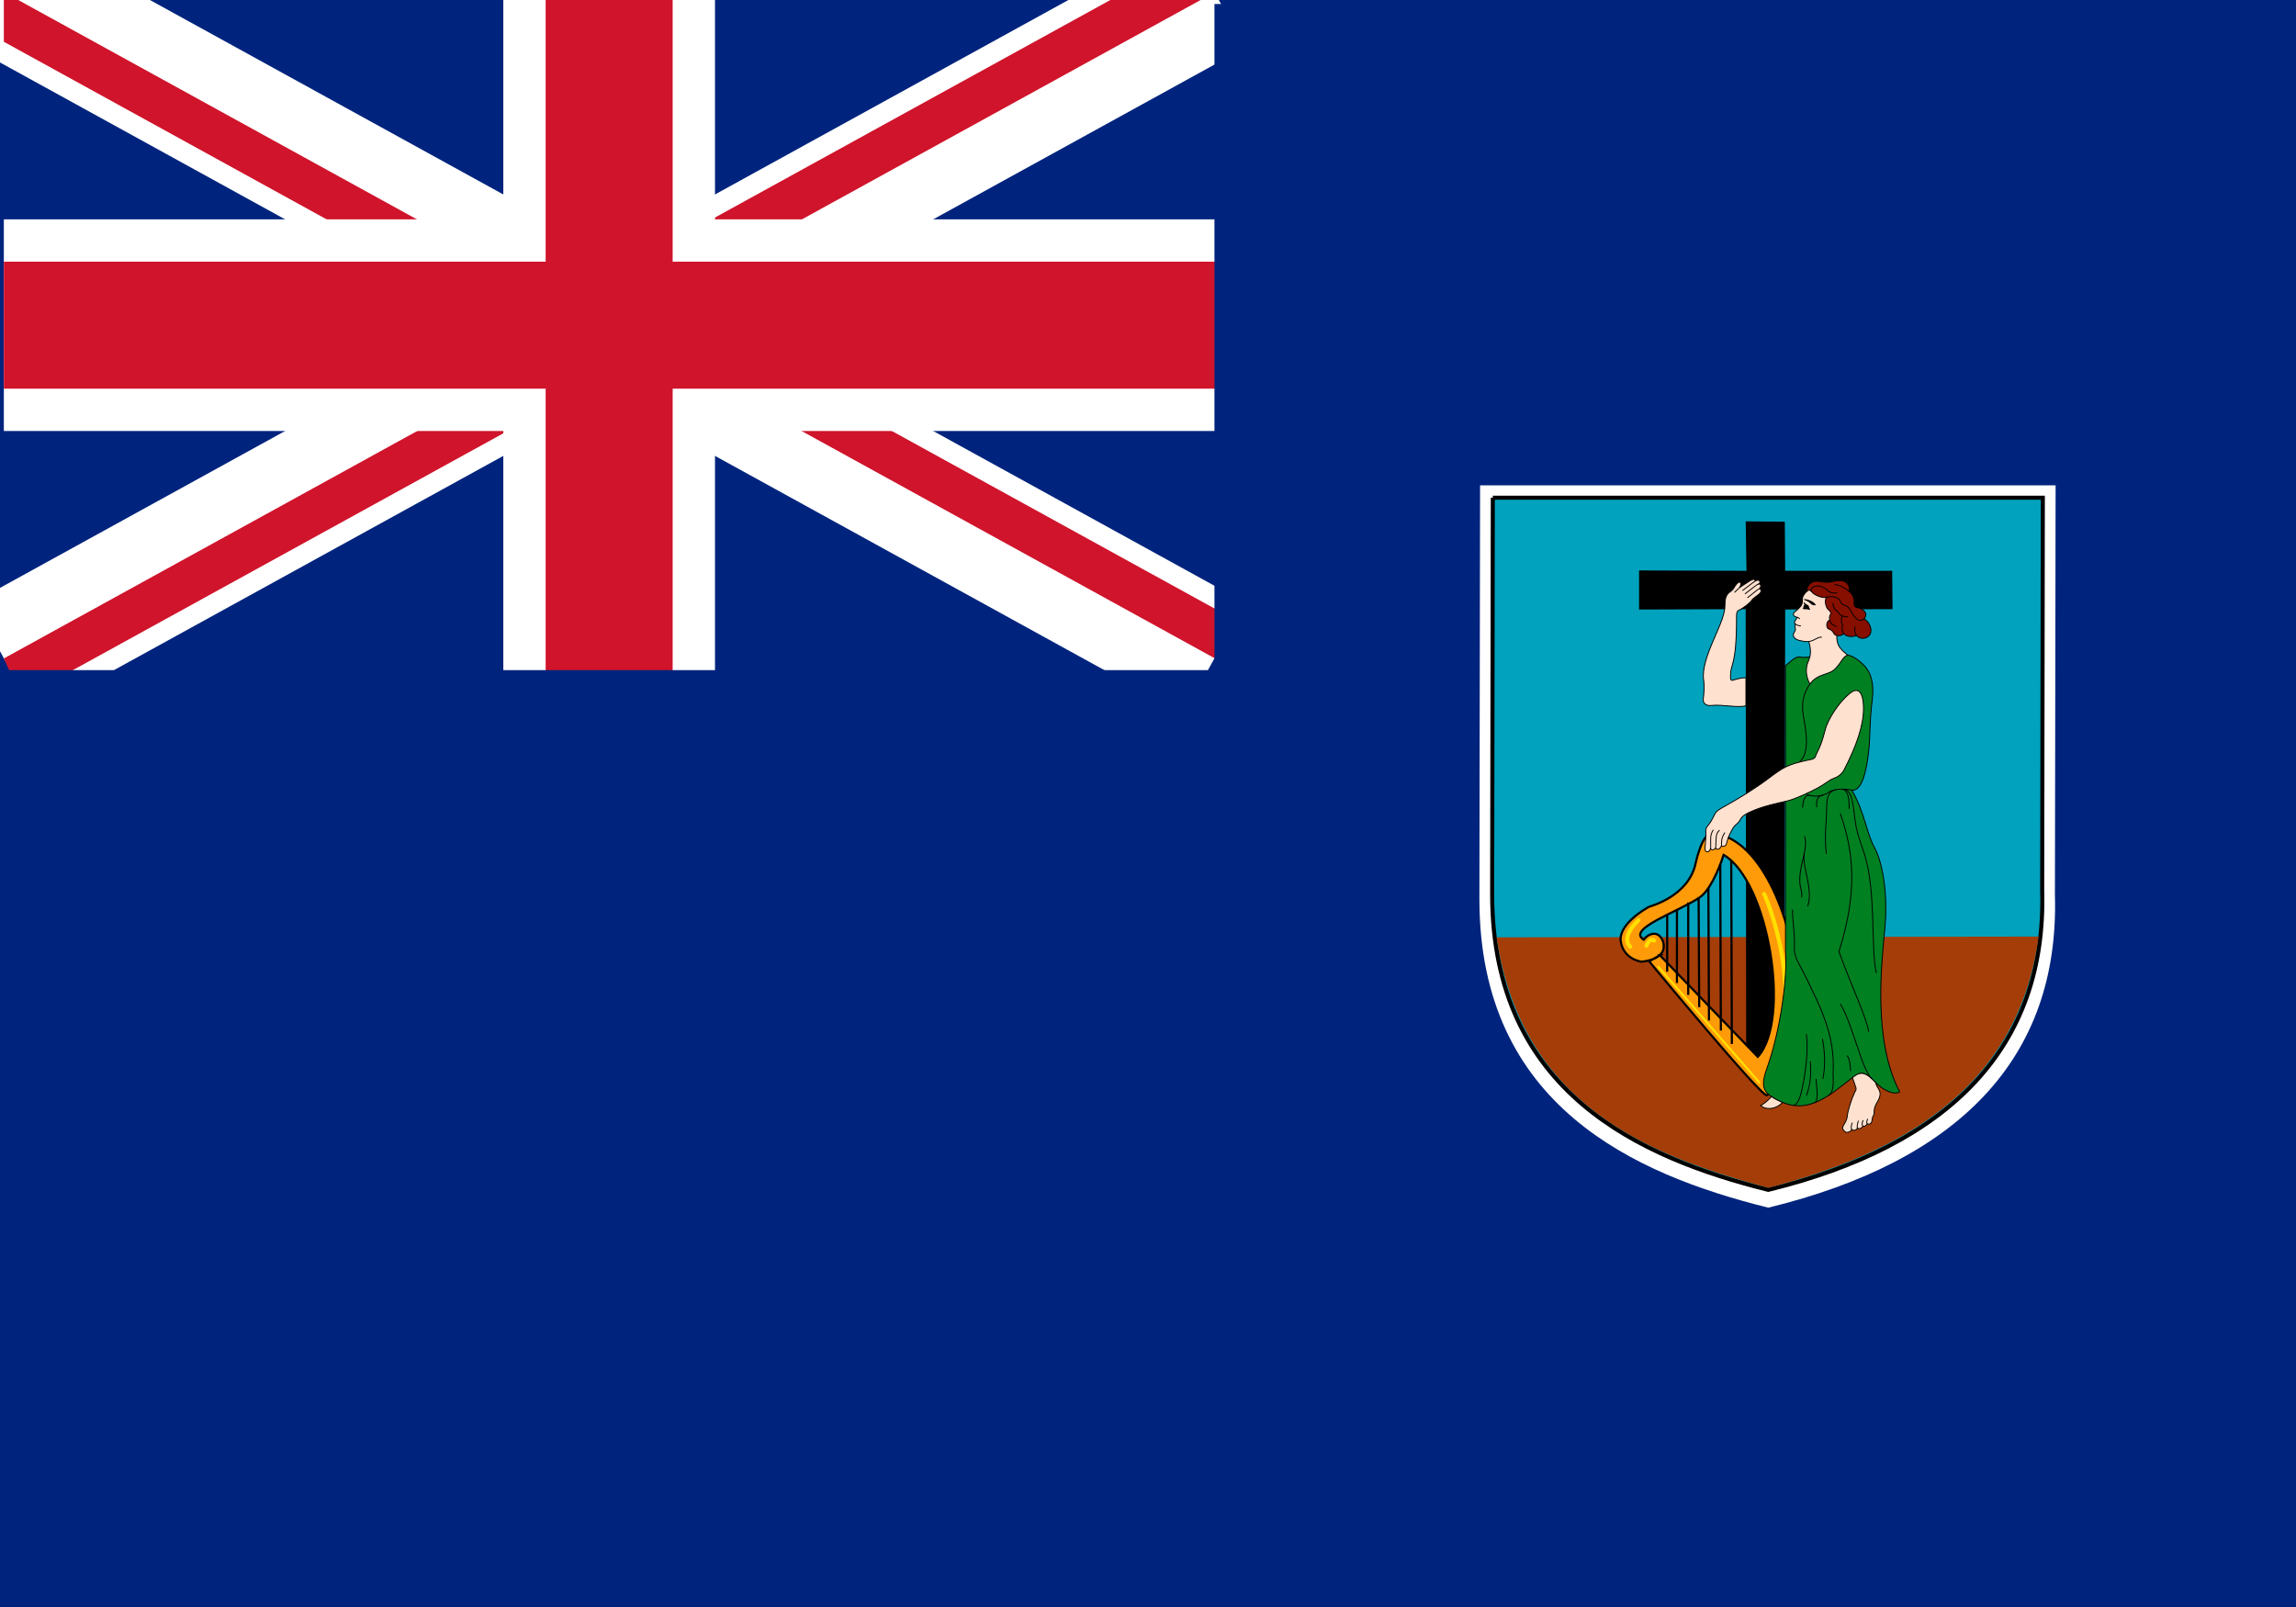 <?xml version="1.0" encoding="UTF-8" standalone="no"?>
<svg
   xmlns:dc="http://purl.org/dc/elements/1.1/"
   xmlns:cc="http://creativecommons.org/ns#"
   xmlns:rdf="http://www.w3.org/1999/02/22-rdf-syntax-ns#"
   xmlns:svg="http://www.w3.org/2000/svg"
   xmlns="http://www.w3.org/2000/svg"
   xmlns:sodipodi="http://sodipodi.sourceforge.net/DTD/sodipodi-0.dtd"
   xmlns:inkscape="http://www.inkscape.org/namespaces/inkscape"
   width="1000"
   height="700"
   viewBox="0 0 1200 600"
   version="1.1"
   id="svg37"
   sodipodi:docname="ms.svg"
   inkscape:version="0.92.3 (2405546, 2018-03-11)">
  <defs
     id="defs41" />
  <sodipodi:namedview
     pagecolor="#ffffff"
     bordercolor="#666666"
     borderopacity="1"
     objecttolerance="10"
     gridtolerance="10"
     guidetolerance="10"
     inkscape:pageopacity="0"
     inkscape:pageshadow="2"
     inkscape:window-width="2560"
     inkscape:window-height="1376"
     id="namedview39"
     showgrid="false"
     inkscape:zoom="0.953584"
     inkscape:cx="562.0678"
     inkscape:cy="432.26714"
     inkscape:window-x="0"
     inkscape:window-y="0"
     inkscape:window-maximized="1"
     inkscape:current-layer="svg37" />
  <clipPath
     id="c">
    <path
       d="M0,0V150H700V300H600zM600,0H300V350H0V300z"
       id="path2" />
  </clipPath>
  <rect
     width="1200"
     height="842.873"
     id="rect5"
     x="0"
     y="-122.066"
     style="fill:#00247d;stroke-width:1.185" />
  <path
     d="M 2.009,-124.127 634.737,224.072 m 0,-348.2 L 2.009,224.072"
     id="path7"
     inkscape:connector-curvature="0"
     style="stroke:#ffffff;stroke-width:66.38" />
  <path
     d="M 0,0 600,300 M 600,0 0,300"
     clip-path="url(#c)"
     id="path9"
     inkscape:connector-curvature="0"
     transform="matrix(1.055,0,0,1.161,2.009,-124.127)"
     style="stroke:#cf142b;stroke-width:40" />
  <path
     d="M 318.373,-124.127 V 282.106 M 2.009,49.973 H 740.192"
     id="path11"
     inkscape:connector-curvature="0"
     style="stroke:#ffffff;stroke-width:110.634" />
  <path
     d="M 318.373,-124.127 V 282.106 M 2.009,49.973 H 740.192"
     id="path13"
     inkscape:connector-curvature="0"
     style="stroke:#cf142b;stroke-width:66.38" />
  <path
     d="M 2.009,230.283 H 634.737 V -117.916 H 845.647 V 346.35 H 2.009 Z"
     id="path15"
     inkscape:connector-curvature="0"
     style="fill:#00247d;stroke-width:1.106" />
  <g
     transform="matrix(1.171,0,0,1.171,-127.491,-39.042)"
     id="g161">
    <path
       style="fill:#ffffff"
       inkscape:connector-curvature="0"
       d="m 769.466,147.526 h 256.879 l -0.306,182.787 c 2.137,73.48 -43.662,119.076 -127.931,139.634 -59.834,-14.86 -128.837,-45.596 -128.939,-137.549 l 0.305,-184.872 z"
       id="path25" />
    <path
       style="fill:#00a2bd;stroke:#000000;stroke-width:1.812"
       inkscape:connector-curvature="0"
       d="m 775.152,153.036 h 245.493 l -0.291,175.155 c 2.042,70.41 -41.727,114.102 -122.261,133.802 -57.188,-14.237 -123.132,-43.692 -123.229,-131.805 l 0.292,-177.152 z"
       id="path27" />
    <path
       style="fill:#a53d08"
       inkscape:connector-curvature="0"
       d="M 1018.74,348.938 C 1009.809,416.148 958.048,445.514 898.085,461.1 845.012,446.862 787.911,424.132 776.842,349.276 l 241.901,-0.338 z"
       id="path29" />
    <path
       style="fill:#000000"
       inkscape:connector-curvature="0"
       d="m 888.365,185.664 -0.342,-22.075 17.455,0.171 0.171,21.904 h 47.743 l 0.171,17.113 -47.914,0.171 -0.383,201.815 -17.026,0.107 -0.217,-202.093 -47.582,0.171 0.01,-17.455 z"
       id="path31" />
    <g
       style="fill:#ff9a08;stroke:#000000;stroke-width:0.968"
       id="g59">
      <path
         style="fill-rule:evenodd"
         inkscape:connector-curvature="0"
         d="m 849.714,357.267 43.703,45.338 c 15.112,-16.61 4.63,-78.695 -15.247,-90.13 -2.382,7.352 -6.434,16.166 -10.74,19.008 -9.474,6.457 -32.692,14.006 -24.932,18.84 1.77,-2.451 6.399,-4.765 8.577,0.682 2.587,8.577 -9.667,9.122 -9.667,9.122 0,0 -7.76,-0.954 -9.122,-8.851 -1.361,-7.895 11.559,-15.105 12.662,-15.656 1.089,-0.409 17.971,-4.901 20.831,-19.878 3.54,-14.705 7.215,-12.525 7.897,-12.798 22.055,2.178 36.487,41.662 37.305,69.436 0.816,27.774 -11.3,46.154 -13.479,47.379 -2.178,1.225 -52.553,-59.768 -52.553,-59.768 l 4.765,-2.723 z"
         id="path33" />
      <path
         inkscape:connector-curvature="0"
         d="m 881.573,315.061 0.271,81.825"
         id="path35" />
      <path
         inkscape:connector-curvature="0"
         d="m 876.672,316.558 c 0,0.136 0.271,74.338 0.271,74.338"
         id="path37" />
      <path
         inkscape:connector-curvature="0"
         d="m 871.362,327.314 0.271,59.088"
         id="path39" />
      <path
         inkscape:connector-curvature="0"
         d="m 867.005,331.534 0.273,48.879"
         id="path41" />
      <path
         inkscape:connector-curvature="0"
         d="m 862.376,333.713 v 41.253"
         id="path43" />
      <path
         inkscape:connector-curvature="0"
         d="m 857.338,336.981 v 32.675"
         id="path45" />
      <path
         inkscape:connector-curvature="0"
         d="m 852.982,339.568 v 25.051"
         id="path47" />
      <g
         style="fill:none;stroke:#ffdf00;stroke-width:1.812;stroke-linecap:round"
         id="g57">
        <path
           style="stroke-width:0.968"
           inkscape:connector-curvature="0"
           d="m 849.033,362.441 45.065,51.6"
           id="path49" />
        <path
           inkscape:connector-curvature="0"
           d="m 896.276,329.901 c 0,0 20.424,44.658 1.498,81.417"
           id="path51" />
        <path
           inkscape:connector-curvature="0"
           d="m 843.723,353.046 c 0,0 1.498,-3.948 3.404,-2.314"
           id="path53" />
        <path
           inkscape:connector-curvature="0"
           d="m 840.184,341.61 c 0,0 -8.169,7.215 -3.676,11.845"
           id="path55" />
      </g>
    </g>
    <g
       style="stroke:#000000;stroke-width:0.399"
       id="g159">
      <path
         style="fill:#008021"
         inkscape:connector-curvature="0"
         d="m 905.779,228.044 c 3.025,-2.595 4.595,-4.181 6.468,-3.892 1.873,0.288 4.424,0.144 6.298,-0.433 1.88,-0.577 11.177,-1.73 15,-0.433 1.298,0.144 3.025,0.866 5.69,3.101 2.671,2.234 6.563,6.128 5.266,16.942 -1.297,10.813 -0.873,15.439 -1.443,21.483 -1.006,10.67 -3.373,19.455 -7.639,18.744 5.766,10.093 6.342,18.744 10.089,25.665 3.753,6.921 6.057,21.051 4.614,36.335 -1.437,15.284 -5.475,49.599 6.633,72.669 -2.019,1.442 -6.918,0 -11.247,-4.614 -4.323,-4.614 -6.222,-4.463 -9.804,-1.73 -10.956,8.363 -21.216,18.442 -36.33,8.363 -3.462,-2.307 -4.557,-5.074 -2.019,-12.112 6.342,-17.59 9.424,-41.725 8.424,-53.06 v -127.027 z"
         id="path61" />
      <g
         style="fill:#ffe1cf"
         id="g73">
        <path
           inkscape:connector-curvature="0"
           d="m 916.171,217.23 c 0.791,2.451 1.222,5.623 -0.076,8.506 -1.297,2.884 -1.582,6.344 0.576,10.525 3.462,-4.902 8.367,-3.892 11.247,-6.776 2.886,-2.884 3.462,-5.624 5.627,-6.201 -2.165,-1.874 -5.481,-3.892 -4.76,-9.372 0.722,-5.479 8.361,-9.948 1.443,-18.312 -4.468,-5.398 -10.962,-3.892 -13.772,-1.802 -1.323,0.982 -2.449,2.379 -2.88,3.316 -0.437,0.937 0.108,3.07 -0.943,4.326 -0.715,0.865 -1.589,1.725 -2.595,2.451 -0.646,0.469 -1.051,1.152 -0.361,1.947 0.278,0.318 0.785,0.385 1.342,0.578 -0.323,0.649 -0.69,1.296 -1.051,1.765 -0.342,0.44 -0.196,0.86 0.215,1.218 -0.544,1.73 0.506,1.918 -0.215,3.216 -0.627,1.122 -1.475,2.45 0.867,3.749 0.646,0.36 3.715,1.072 5.336,0.865 z"
           id="path63" />
        <path
           inkscape:connector-curvature="0"
           d="m 888.126,245.923 c -4.038,1.01 -10.525,-0.72 -15.431,-0.144 -2.165,0.256 -3.892,-0.865 -3.601,-3.027 0.285,-2.163 0.576,-5.479 0.139,-8.507 -0.671,-4.718 1.589,-11.246 4.76,-18.456 3.171,-7.209 4.76,-11.246 4.76,-14.634 0,-2.235 0.215,-4.758 2.234,-6.056 1.494,-0.959 1.779,-1.89 2.31,-2.667 1.222,-1.803 2.373,-2.235 2.519,-1.153 0.089,0.643 -0.146,1.225 -0.722,2.091 1.298,-1.082 3.5,-2.344 4,-2.704 0.506,-0.36 3.07,-2.163 3.209,-0.468 1.013,-0.504 1.696,-0.469 1.949,0.071 0.272,0.585 0.108,0.83 -0.399,1.262 0.722,-0.144 1.551,1.118 0.108,2.235 0.76,-0.253 1.513,1.01 0.184,2.163 -1.38,1.191 -2.956,2.019 -3.462,2.956 -0.506,0.937 -3.93,3.569 -5.298,4.146 -1.373,0.577 -1.443,1.368 -1.443,3.388 0,22.204 -2.665,20.4 -2.665,25.737 0,1.442 -0.291,2.739 1.152,2.306 1.443,-0.432 3.532,-1.081 5.696,-1.081 v 12.544 z"
           id="path65" />
        <path
           inkscape:connector-curvature="0"
           d="m 888.987,293.792 c 6.519,-3.258 13.988,-4.47 17.88,-5.479 3.892,-1.01 10.095,-4.037 13.12,-5.623 3.032,-1.587 5.481,-3.749 7.209,-4.326 1.734,-0.577 3.671,-1.77 4.76,-3.892 5.62,-10.958 8.652,-19.752 8.652,-27.395 0,-5.046 -1.297,-10.67 -6.203,-6.632 -4.608,3.795 -9.627,11.11 -10.956,16.437 -2.019,8.074 -3.747,9.805 -4.184,11.39 -0.43,1.587 -2.063,1.585 -4.038,2.019 -8.507,1.875 -10.525,3.172 -16.867,7.93 -6.342,4.758 -13.266,8.94 -17.88,11.535 -4.614,2.596 -5.475,2.884 -6.487,4.974 -1.006,2.091 -1.943,3.677 -2.81,4.615 -0.867,0.937 -1.114,2.032 -0.937,3.172 0.146,0.937 -0.291,5.263 -0.361,6.705 -0.076,1.442 0.285,1.803 0.867,1.874 0.576,0.073 1.367,-0.216 1.658,-1.946 -0.291,1.73 2.089,1.153 2.234,-0.144 -0.076,1.874 2.449,0.793 2.595,-0.937 0,1.225 1.911,0.378 2.089,-0.216 0.43,-1.442 0.791,-3.028 1.367,-4.181 0.842,-1.674 1.741,-3.842 3.392,-5.047 1.873,-1.37 1.006,-2.884 4.899,-4.83 z"
           id="path67" />
        <path
           inkscape:connector-curvature="0"
           d="m 935.703,411.88 c 0.437,1.586 1.228,3.389 1.513,4.47 0.291,1.081 -0.215,1.418 -0.5,2.018 -1.513,3.172 -3.139,8.229 -3.392,10.958 -0.139,1.586 -1.222,3.1 -1.728,4.037 -0.557,1.034 -0.342,1.831 0.937,2.811 0.614,0.468 2.595,-0.144 2.81,-1.153 0.722,0.72 2.019,0.432 2.595,-0.649 0.652,0.649 1.734,0.216 2.456,-0.865 0.646,0.432 1.582,-0.433 1.943,-1.01 1.013,0.505 2.095,-0.108 2.127,-2.09 0.006,-0.398 0.253,-1.082 0.544,-1.55 0.285,-0.469 0.392,-1.37 0.361,-2.163 -0.038,-0.793 0.468,-2.379 1.152,-3.496 0.684,-1.118 1.873,-3.1 1.367,-4.974 -0.468,-1.746 -1.222,-1.586 -1.873,-4.109 -1.582,-1.659 -3.747,-3.966 -5.981,-4.11 -2.234,-0.144 -3.532,1.37 -4.329,1.875 z"
           id="path69" />
        <path
           inkscape:connector-curvature="0"
           d="m 894.683,424.28 c 2.019,2.018 6.563,2.091 9.734,-1.298 -1.152,-0.504 -3.677,-1.658 -4.829,-2.595 -1.589,1.586 -3.392,3.388 -4.905,3.893 z"
           id="path71" />
      </g>
      <path
         style="fill:#870f00"
         inkscape:connector-curvature="0"
         d="m 915.089,195.026 c 0.791,-5.118 4.418,-4.998 6.703,-4.47 0.937,0.216 3.247,0.432 5.405,-0.144 4.279,-1.14 7.5,0.361 7.07,4.47 1.152,0.865 2.373,2.883 2.158,4.614 -0.215,1.73 0.146,2.451 1.734,2.667 1.582,0.217 4.975,2.163 2.734,4.903 2.165,1.298 3.823,4.614 2.671,6.849 -1.152,2.235 -4.614,2.596 -6.057,0.577 -1.582,0.721 -4.184,0.865 -5.766,-0.792 -1.082,1.297 -3.823,1.153 -4.329,0 -0.5,-1.154 -1.354,-1.771 -2.373,-2.091 -1.158,-0.36 -1.228,-3.532 0.5,-3.893 -0.215,-0.937 -0.139,-2.018 0.291,-2.523 0.43,-0.504 0.07,-1.442 -0.937,-2.235 -1.013,-0.793 -1.873,-3.821 -0.867,-5.479 -1.728,0.577 -5.551,-1.082 -6.342,-2.235 -0.797,-1.154 -1.873,-1.225 -2.595,-0.216 z"
         id="path75" />
      <g
         style="fill:none"
         id="g151">
        <path
           inkscape:connector-curvature="0"
           d="m 916.171,217.23 c 2.81,-0.361 3.747,-2.091 5.836,-1.947"
           id="path77" />
        <path
           inkscape:connector-curvature="0"
           d="m 910.184,209.401 c 0.184,0.162 0.418,0.294 0.684,0.441 0.57,0.308 1.19,0.343 1.766,0.415"
           id="path79" />
        <path
           inkscape:connector-curvature="0"
           d="m 911.019,206.418 c 0.392,0.135 0.81,0.333 1.184,0.719"
           id="path81" />
        <path
           inkscape:connector-curvature="0"
           d="m 917.538,195.026 c -1.658,-1.586 2.81,-4.83 7.5,-0.216 0.873,0.861 3.095,0.866 3.747,0.649"
           id="path83" />
        <path
           inkscape:connector-curvature="0"
           d="m 924.026,197.477 c 2.165,-0.505 5.405,-0.505 6.342,1.946 0.943,2.451 2.817,0.865 4.329,3.749 1.513,2.884 3.892,6.127 6.196,3.892"
           id="path85" />
        <path
           inkscape:connector-curvature="0"
           d="m 931.741,213.698 c -0.652,-0.865 -0.937,-2.74 -0.506,-4.038 -0.867,-1.009 -0.506,-3.099 0,-4.109"
           id="path87" />
        <path
           inkscape:connector-curvature="0"
           d="m 925.539,207.714 c 0.076,0.865 1.228,2.451 3.032,2.739"
           id="path89" />
        <path
           inkscape:connector-curvature="0"
           d="m 937.507,214.491 c -1.006,-1.298 -0.867,-2.451 -0.646,-4.037"
           id="path91" />
        <path
           inkscape:connector-curvature="0"
           d="m 926.982,200.145 c -0.07,1.297 0.722,3.028 2.089,3.604 0.291,0.72 1.734,2.739 4.614,2.451"
           id="path93" />
        <path
           inkscape:connector-curvature="0"
           d="m 934.267,194.882 c -1.582,-1.228 -3.728,-2.741 -6.563,-3.115"
           id="path95" />
        <path
           inkscape:connector-curvature="0"
           d="m 916.671,236.262 c -2.449,3.317 -4.038,7.93 -2.88,14.419 1.152,6.489 3.025,16.005 -1.734,20.33"
           id="path97" />
        <path
           inkscape:connector-curvature="0"
           d="m 935.418,283.555 c -3.317,-0.72 -8.076,-0.72 -10.671,1.154 -2.595,1.874 -6.924,2.018 -9.804,0.577"
           id="path99" />
        <path
           inkscape:connector-curvature="0"
           d="m 928.425,283.339 c -2.886,0.504 -4.253,2.523 -4.253,7.858 0,5.335 -1.152,13.12 -0.146,20.762"
           id="path101" />
        <path
           inkscape:connector-curvature="0"
           d="m 923.159,285.574 c -1.873,0.504 -3.817,0.576 -3.456,5.623"
           id="path103" />
        <path
           inkscape:connector-curvature="0"
           d="m 913.431,291.341 c 0.07,-3.1 1.152,-5.984 3.171,-5.479"
           id="path105" />
        <path
           inkscape:connector-curvature="0"
           d="m 934.191,291.918 c 0.146,-6.849 -1.367,-8.795 -3.386,-8.723 2.741,0.072 4.608,0.407 5.766,11.607 0.867,8.363 2.614,11.323 4.614,17.88 5.19,17.014 2.595,43.255 5.19,52.483"
           id="path107" />
        <path
           inkscape:connector-curvature="0"
           d="m 930.228,293.936 c 5.475,15.861 8.361,33.451 -0.576,61.711 6.051,16.726 12.108,28.837 13.26,35.758"
           id="path109" />
        <path
           inkscape:connector-curvature="0"
           d="m 912.924,331.424 c 1.006,-3.604 -2.595,-4.037 0.576,-16.725 1.373,-5.496 1.589,-8.795 0.722,-10.525"
           id="path111" />
        <path
           inkscape:connector-curvature="0"
           d="m 914.222,311.672 c -1.298,5.624 4.184,16.149 1.443,23.79"
           id="path113" />
        <path
           inkscape:connector-curvature="0"
           d="m 908.886,336.904 c 0,4.902 1.152,11.246 0.867,16.149 -0.291,4.902 1.709,7.174 4.038,11.823 8.361,16.726 14.051,28.659 13.26,44.409 -0.139,2.884 0.867,8.939 -2.158,10.669"
           id="path115" />
        <path
           inkscape:connector-curvature="0"
           d="m 909.101,424.208 c 0.867,0.072 1.804,-0.36 2.886,-2.956 1.082,-2.596 4.544,-18.167 3.101,-28.837"
           id="path117" />
        <path
           inkscape:connector-curvature="0"
           d="m 916.817,404.527 c 0.43,3.316 0.43,10.093 -1.728,15.428"
           id="path119" />
        <path
           inkscape:connector-curvature="0"
           d="m 922.298,394.578 c 1.297,7.065 1.152,13.41 0.146,17.879"
           id="path121" />
        <path
           inkscape:connector-curvature="0"
           d="m 919.412,412.456 c 0.146,2.884 1.443,10.093 -0.722,10.671"
           id="path123" />
        <path
           inkscape:connector-curvature="0"
           d="m 930.228,379.006 c 5.329,8.363 9.513,28.982 13.981,33.306"
           id="path125" />
        <path
           inkscape:connector-curvature="0"
           d="m 934.842,408.996 c -0.146,-2.307 -0.291,-5.479 -1.589,-6.921"
           id="path127" />
        <path
           inkscape:connector-curvature="0"
           d="m 877.24,308.067 c 0.07,-1.587 -0.215,-3.101 1.513,-5.551"
           id="path129" />
        <path
           inkscape:connector-curvature="0"
           d="m 874.645,309.004 c 0.215,-5.551 0.139,-6.056 1.728,-7.57"
           id="path131" />
        <path
           inkscape:connector-curvature="0"
           d="m 872.411,309.148 c 0.07,-3.965 -0.437,-5.335 1.152,-7.858"
           id="path133" />
        <path
           inkscape:connector-curvature="0"
           d="m 892.304,190.196 c -0.614,0.396 -4.215,3.135 -5.728,4.289"
           id="path135" />
        <path
           inkscape:connector-curvature="0"
           d="m 893.854,191.529 c -0.684,0.108 -2.665,1.73 -6.196,4.47"
           id="path137" />
        <path
           inkscape:connector-curvature="0"
           d="m 893.962,193.764 c -1.114,0.504 -3.241,2.56 -5.19,3.929"
           id="path139" />
        <path
           inkscape:connector-curvature="0"
           d="m 885.095,193.368 c -0.538,0.396 -1.582,1.55 -2.089,1.946"
           id="path141" />
        <path
           inkscape:connector-curvature="0"
           d="m 935.343,435.022 c -0.323,-0.361 -0.323,-1.623 0.253,-3.028"
           id="path143" />
        <path
           inkscape:connector-curvature="0"
           d="m 937.937,434.373 c -0.392,-0.396 0,-2.127 0.399,-3.244"
           id="path145" />
        <path
           inkscape:connector-curvature="0"
           d="m 940.393,433.508 c -0.468,-0.216 -0.614,-1.226 0.07,-2.596"
           id="path147" />
        <path
           inkscape:connector-curvature="0"
           d="m 942.336,432.498 c -0.323,-0.108 -0.468,-0.649 0.108,-2.234"
           id="path149" />
      </g>
      <g
         style="fill:#000000;stroke:none"
         id="g157">
        <path
           inkscape:connector-curvature="0"
           d="m 913.969,199.567 c 1.044,1.37 2.127,1.225 2.317,2.108 0.19,0.884 0.329,0.947 0.532,1.209 0.203,0.261 -0.494,0.209 -0.835,0.068 -0.335,-0.141 -1.184,-0.127 -1.703,-0.119 -0.513,0.008 -1.127,-0.599 -0.741,-0.67 0.38,-0.071 0.329,-0.191 0.272,-0.46 -0.057,-0.268 0.215,-0.693 0.373,-0.771 0.165,-0.078 0.051,-0.063 -0.095,-0.423 -0.152,-0.361 -0.342,-1.236 -0.12,-0.941 z"
           id="path153" />
        <path
           inkscape:connector-curvature="0"
           d="m 914.602,198.313 c 1.171,0.137 3.19,0.77 4.285,1.982 0.861,0.953 0.158,0.701 -0.278,0.736 -0.437,0.037 -1.291,-0.273 -1.722,-0.815 -0.424,-0.541 -1.696,-1.227 -2.373,-1.406 -0.411,-0.106 -0.797,-0.602 0.089,-0.497 z"
           id="path155" />
      </g>
    </g>
  </g>
</svg>
